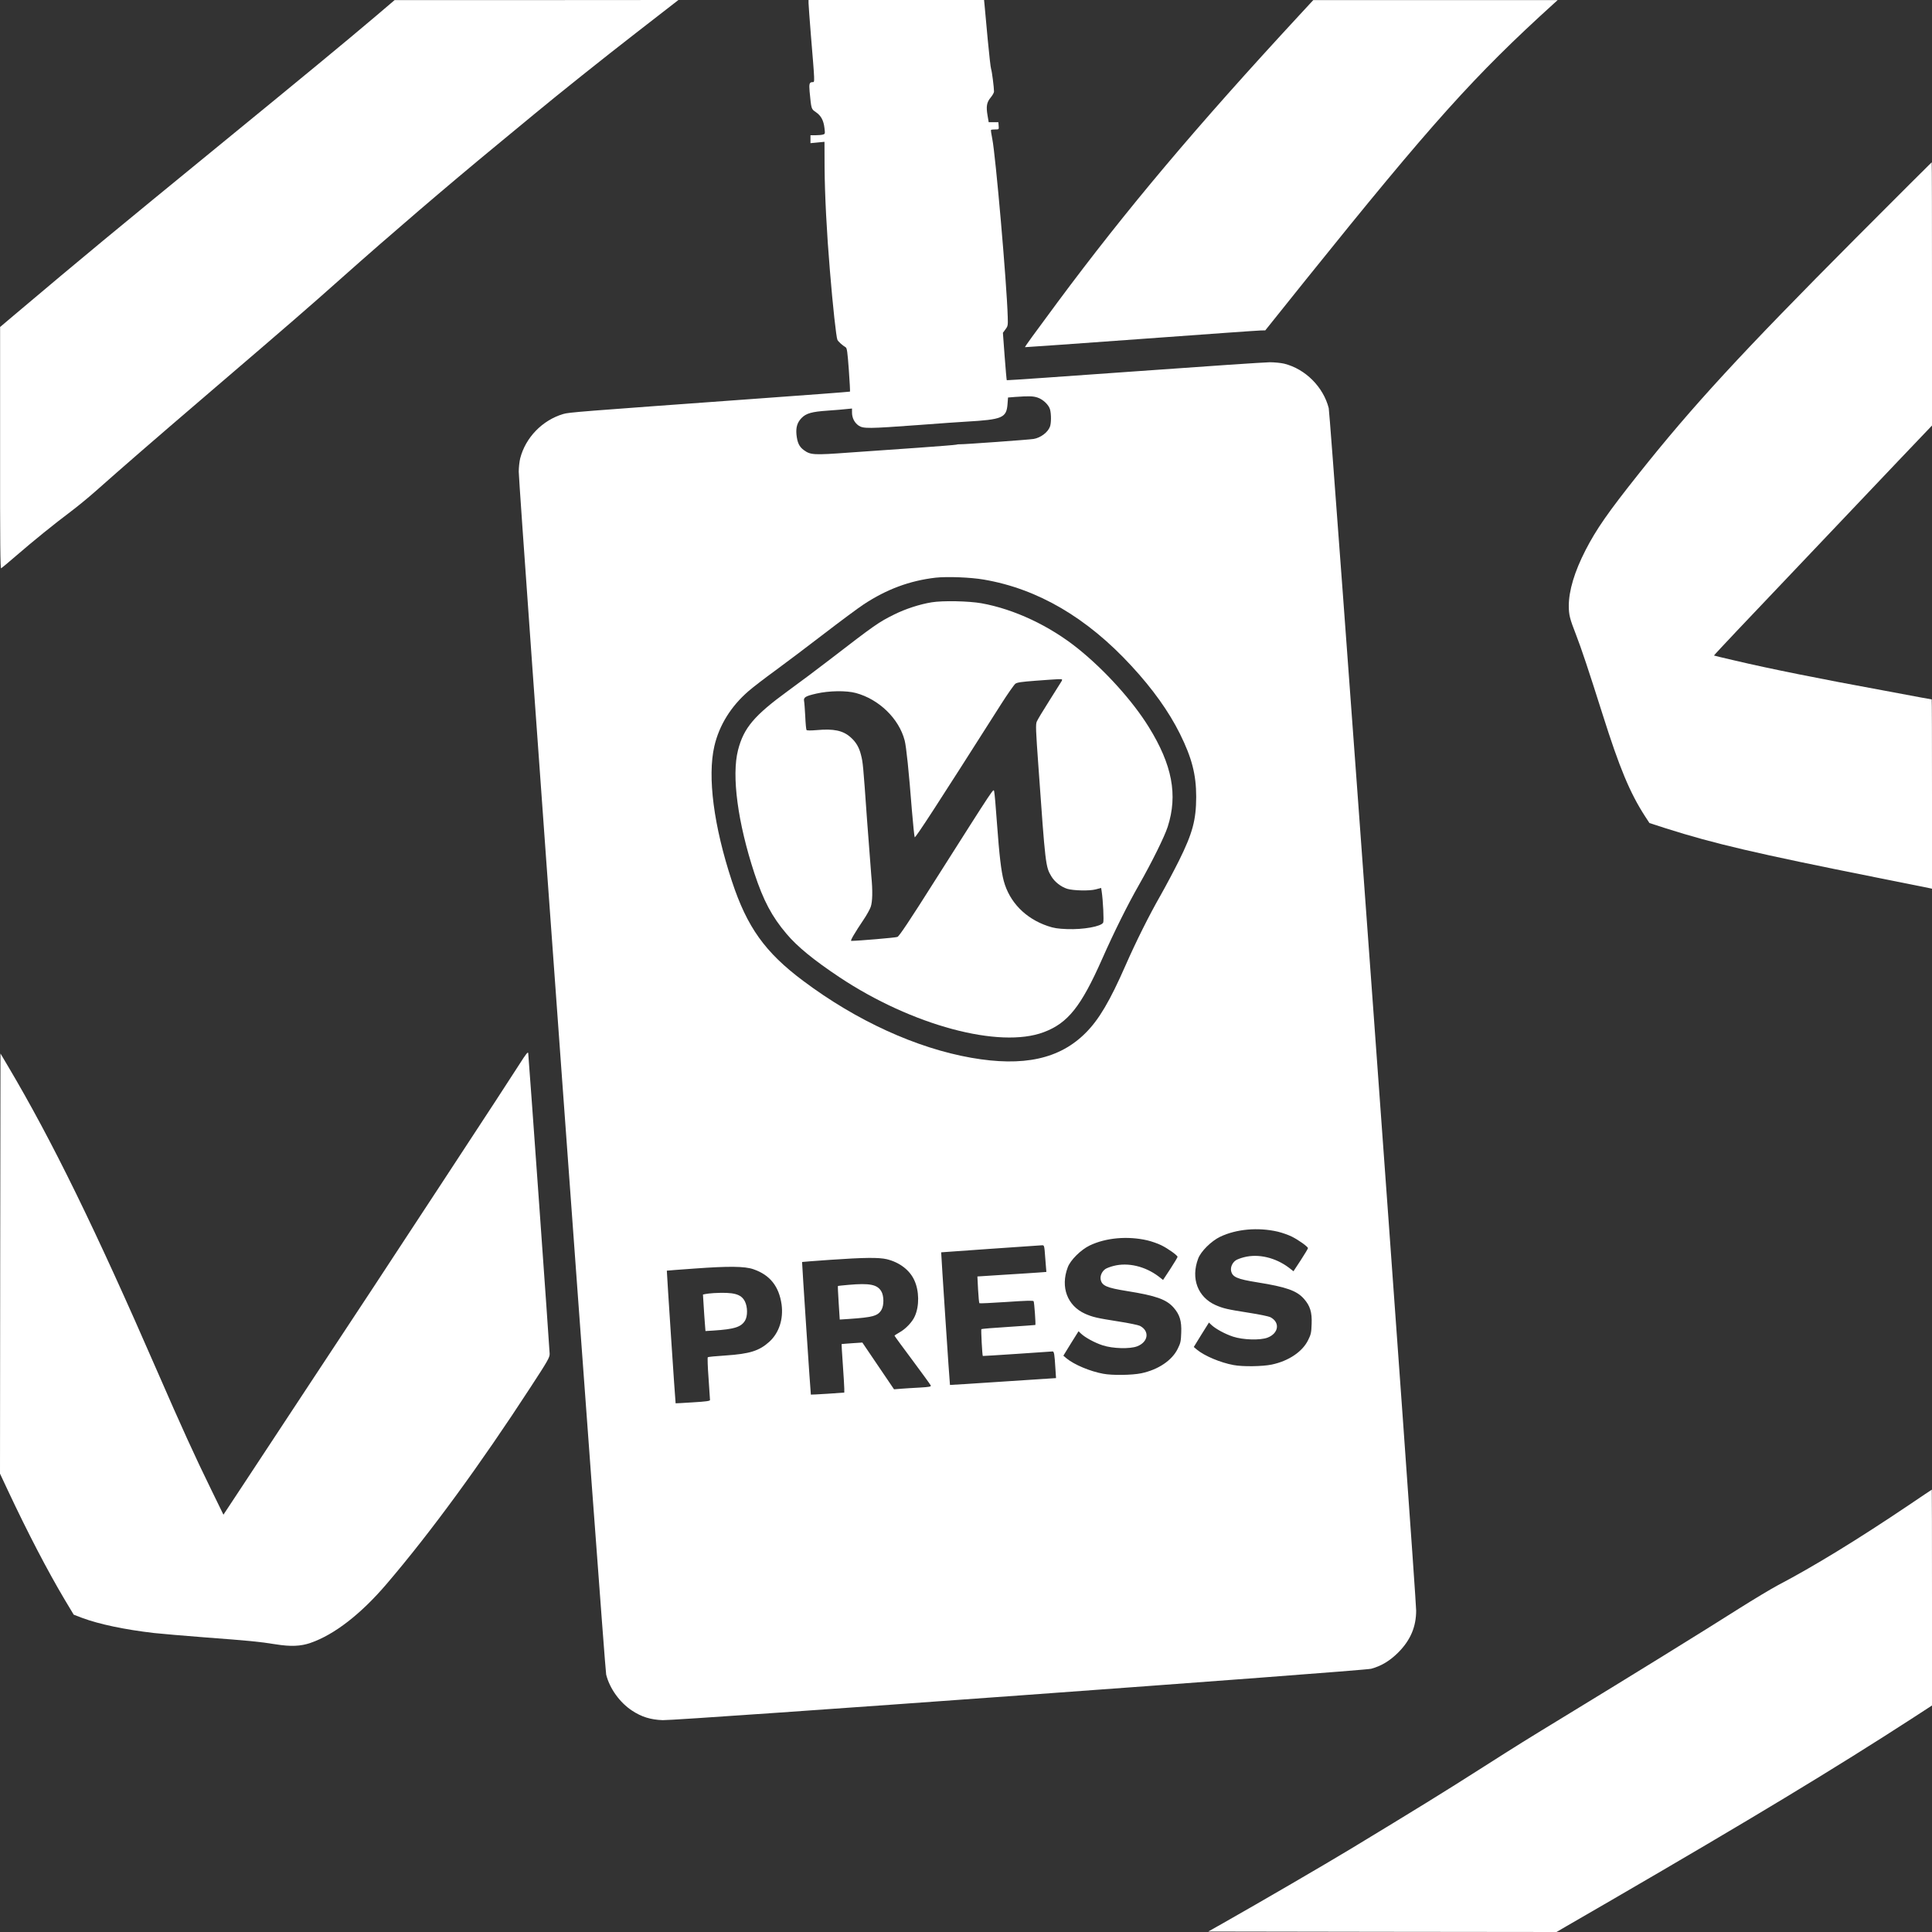 <?xml version="1.0" standalone="no"?>
<!DOCTYPE svg PUBLIC "-//W3C//DTD SVG 20010904//EN"
 "http://www.w3.org/TR/2001/REC-SVG-20010904/DTD/svg10.dtd">
<svg version="1.0" xmlns="http://www.w3.org/2000/svg"
 width="2000pt" height="2000pt" viewBox="0 0 2000 2000"
 preserveAspectRatio="xMidYMid meet">

<rect x="0" y="0" width="2000" height="2000" fill="#333333" stroke="none"/>

<g transform="translate(0,2000) scale(0.1,-0.1)"
fill="#ffffff" stroke="none">
<path d="M3890 19833 c-305 -259 -753 -628 -1560 -1288 -1224 -1001 -1426
-1168 -2193 -1815 l-136 -115 0 -1253 c-1 -998 2 -1252 11 -1245 7 4 79 64
160 134 172 149 392 327 568 459 69 52 184 147 255 210 275 244 554 487 1235
1070 752 644 967 830 1315 1140 490 436 1079 941 1595 1366 140 116 316 260
390 322 251 208 713 577 1055 842 187 145 362 281 389 302 l49 38 -1469 -1
-1469 0 -195 -166z"/>
<path d="M8370 19968 c0 -18 11 -166 24 -328 42 -507 41 -490 19 -490 -34 0
-39 -16 -32 -97 18 -185 16 -180 65 -214 54 -37 80 -86 89 -166 7 -57 6 -60
-16 -66 -13 -4 -48 -7 -76 -7 l-53 0 0 -41 0 -41 73 7 72 7 1 -264 c2 -283 22
-676 55 -1068 30 -369 66 -696 78 -718 10 -20 52 -57 85 -77 14 -8 19 -46 33
-233 9 -122 14 -224 12 -226 -2 -2 -449 -36 -994 -75 -1818 -132 -1917 -139
-1975 -157 -216 -64 -390 -244 -445 -459 -8 -32 -15 -95 -15 -138 0 -152 889
-12389 905 -12452 36 -145 142 -291 269 -374 99 -65 191 -93 316 -98 146 -6
7250 510 7334 532 104 28 194 82 281 169 126 127 185 265 185 434 0 159 -889
12383 -905 12447 -56 219 -241 405 -460 460 -32 8 -100 15 -151 15 -50 0 -682
-43 -1404 -95 -722 -52 -1315 -93 -1318 -91 -2 3 -12 114 -22 248 l-18 243 26
35 c25 33 27 40 24 130 -10 350 -126 1675 -160 1843 -10 48 -16 90 -13 92 2 3
22 5 43 5 39 0 39 0 36 38 l-3 37 -50 0 -50 0 -12 70 c-16 93 -9 136 33 186
19 23 34 50 34 61 0 42 -22 214 -30 233 -5 11 -20 148 -35 305 -14 157 -29
313 -32 348 l-6 62 -908 0 -909 0 0 -32z m2372 -4084 c56 -19 115 -75 128
-123 13 -47 13 -142 -1 -178 -22 -59 -97 -115 -169 -127 -48 -8 -729 -57 -760
-55 -14 1 -32 -1 -40 -4 -8 -3 -186 -17 -395 -32 -209 -14 -530 -37 -714 -50
-368 -27 -400 -25 -469 25 -48 35 -68 76 -77 161 -7 75 8 125 52 171 47 49
106 66 269 77 82 6 173 13 202 17 l52 5 0 -41 c0 -56 25 -106 69 -136 48 -32
100 -32 616 6 226 17 448 33 495 35 378 22 419 39 430 183 l5 67 75 6 c140 10
186 9 232 -7z m-557 -1884 c557 -95 1068 -394 1528 -894 220 -238 387 -472
501 -701 124 -250 169 -423 169 -655 -1 -239 -37 -374 -178 -659 -51 -102
-136 -262 -189 -356 -122 -213 -257 -484 -365 -730 -162 -369 -274 -558 -410
-695 -270 -273 -646 -355 -1187 -260 -568 100 -1188 383 -1738 795 -396 296
-582 556 -739 1032 -189 573 -255 1082 -182 1399 50 216 172 413 354 570 46
40 171 136 280 215 108 79 333 249 501 378 168 129 352 266 410 304 238 157
477 246 746 277 119 13 362 4 499 -20z m3042 -6750 c46 -11 111 -34 145 -51
71 -35 168 -105 168 -120 0 -5 -34 -62 -75 -125 l-75 -114 -46 36 c-140 106
-318 148 -467 109 -32 -8 -69 -22 -83 -31 -36 -24 -57 -70 -50 -109 13 -65 61
-86 273 -120 300 -48 407 -86 482 -171 63 -72 84 -138 79 -260 -3 -89 -7 -108
-36 -166 -59 -121 -202 -217 -377 -254 -96 -20 -301 -23 -395 -5 -136 25 -300
94 -379 159 l-33 28 78 127 79 126 25 -24 c43 -41 142 -95 225 -122 104 -34
281 -39 357 -10 116 45 131 159 28 212 -16 8 -115 29 -220 45 -229 36 -266 45
-347 80 -184 83 -257 275 -180 480 27 75 136 183 228 227 167 80 392 100 596
53z m-1350 -90 c46 -11 111 -34 145 -51 71 -35 168 -105 168 -120 0 -5 -34
-62 -75 -125 l-75 -114 -46 36 c-140 106 -318 148 -467 109 -32 -8 -69 -22
-83 -31 -36 -24 -57 -70 -50 -109 13 -65 61 -86 273 -120 300 -48 407 -86 482
-171 63 -72 84 -138 79 -260 -3 -89 -7 -108 -36 -166 -59 -121 -202 -217 -377
-254 -96 -20 -301 -23 -395 -5 -136 25 -300 94 -379 159 l-33 28 78 127 79
126 25 -24 c43 -41 142 -95 225 -122 104 -34 281 -39 357 -10 116 45 131 159
28 212 -16 8 -115 29 -220 45 -229 36 -266 45 -347 80 -184 83 -257 275 -180
480 27 75 136 183 228 227 167 80 392 100 596 53z m-1063 -102 c3 -29 8 -92
11 -139 l7 -86 -79 -6 c-43 -3 -203 -14 -356 -23 l-279 -18 7 -136 c4 -74 10
-138 14 -141 3 -3 129 3 280 13 199 14 276 16 281 8 7 -11 23 -240 18 -246 -2
-1 -127 -10 -278 -20 -151 -9 -278 -20 -281 -23 -5 -5 9 -272 15 -278 1 -1
161 9 356 22 195 14 360 25 367 25 15 0 20 -34 28 -170 l7 -106 -549 -36
c-301 -20 -548 -36 -549 -35 -3 3 -93 1371 -91 1373 2 1 948 67 1044 73 19 1
22 -5 27 -51z m-1635 -93 c132 -32 238 -112 286 -218 51 -110 53 -267 5 -373
-25 -58 -94 -131 -157 -166 -29 -17 -53 -32 -53 -35 0 -3 83 -117 185 -253
101 -136 187 -254 190 -262 5 -13 -14 -16 -112 -22 -65 -3 -152 -9 -193 -12
l-75 -6 -164 242 -164 242 -106 -7 c-58 -4 -107 -8 -109 -9 -1 -2 5 -97 13
-212 8 -115 15 -227 15 -250 l0 -40 -172 -12 c-95 -6 -173 -10 -174 -9 -3 3
-93 1371 -91 1373 1 1 130 11 287 22 360 25 506 26 589 7z m-1380 -104 c172
-59 265 -177 292 -365 20 -151 -26 -293 -126 -385 -105 -95 -203 -126 -455
-143 -96 -6 -179 -14 -183 -18 -4 -4 -1 -102 8 -218 8 -116 15 -218 15 -225 0
-10 -42 -16 -177 -24 -98 -6 -178 -11 -179 -10 -3 3 -93 1371 -91 1373 1 1
130 11 287 22 355 26 520 24 609 -7z"/>
<path d="M9645 13765 c-124 -20 -271 -68 -388 -126 -161 -80 -200 -107 -658
-460 -124 -96 -322 -244 -439 -329 -353 -257 -461 -385 -520 -615 -68 -266 -3
-751 170 -1277 93 -281 180 -446 332 -625 112 -133 281 -271 548 -449 749
-498 1656 -742 2115 -569 250 94 386 265 604 757 121 274 263 560 379 763 136
239 267 504 300 606 106 330 47 641 -196 1033 -166 269 -453 587 -732 811
-293 236 -660 409 -1000 470 -130 23 -398 29 -515 10z m1345 -816 c-6 -11 -64
-102 -127 -202 -64 -100 -122 -197 -130 -216 -13 -30 -11 -83 17 -470 72
-1017 74 -1033 133 -1132 34 -58 101 -110 165 -130 63 -19 230 -23 294 -6 l57
15 5 -32 c15 -98 25 -310 16 -327 -22 -40 -205 -73 -373 -67 -98 4 -138 10
-202 32 -230 78 -395 248 -454 466 -27 102 -46 261 -71 605 -11 160 -24 303
-28 320 -9 34 26 86 -608 -912 -271 -429 -376 -585 -394 -592 -19 -8 -411 -41
-478 -41 -13 0 36 83 128 220 32 47 65 107 74 133 18 55 21 163 6 317 -5 58
-25 323 -45 590 -40 568 -42 586 -62 665 -19 78 -52 134 -108 183 -79 70 -174
90 -350 74 -62 -5 -102 -5 -106 1 -4 5 -10 68 -13 141 -4 72 -9 143 -12 157
-8 40 13 53 127 79 131 30 309 33 409 6 240 -65 446 -265 505 -491 17 -66 43
-315 75 -725 12 -145 25 -270 29 -277 6 -12 227 328 894 1377 68 107 135 202
148 212 19 14 64 20 209 31 102 8 207 15 233 16 45 1 47 0 37 -20z"/>
<path d="M8781 6699 c-57 -5 -106 -10 -107 -12 -2 -2 2 -81 8 -175 l11 -172
91 6 c251 17 304 31 341 95 27 46 26 143 -1 190 -42 72 -120 88 -343 68z"/>
<path d="M7390 6614 c-36 -2 -76 -7 -89 -10 l-24 -5 7 -112 c4 -62 9 -147 13
-189 l6 -77 81 5 c217 14 287 36 328 102 29 47 28 143 -1 200 -39 77 -116 97
-321 86z"/>
<path d="M13459 19852 c-1079 -1166 -1798 -2020 -2510 -2979 -256 -345 -342
-464 -338 -467 2 -1 542 37 1199 85 657 48 1216 88 1241 88 l47 1 423 528
c1299 1616 1743 2111 2564 2855 l40 36 -1265 0 -1265 0 -136 -147z"/>
<path d="M19219 17543 c-1198 -1203 -1698 -1746 -2261 -2455 -311 -391 -432
-565 -544 -782 -115 -224 -174 -420 -174 -580 1 -93 10 -130 74 -294 57 -147
130 -366 276 -827 175 -554 282 -811 438 -1053 l47 -72 170 -55 c500 -159 934
-260 2185 -510 289 -58 535 -108 548 -110 l22 -5 0 980 c0 539 -1 980 -3 980
-2 0 -52 9 -113 20 -60 12 -228 43 -374 70 -671 123 -1195 228 -1550 312 -118
27 -216 51 -217 52 -2 1 104 114 234 252 491 517 1341 1412 1675 1764 l348
365 0 1363 c0 749 -1 1362 -3 1362 -2 0 -352 -350 -778 -777z"/>
<path d="M5377 8983 c-89 -139 -296 -457 -804 -1231 -153 -233 -340 -518 -417
-635 -171 -262 -297 -453 -930 -1412 -275 -418 -594 -901 -707 -1073 l-206
-312 -126 258 c-170 347 -307 648 -557 1222 -645 1482 -1091 2393 -1548 3164
l-77 130 -3 -2175 -2 -2174 82 -175 c206 -439 410 -830 585 -1125 l96 -160 86
-33 c177 -66 444 -122 746 -157 72 -8 308 -28 525 -45 464 -35 561 -44 735
-72 157 -25 259 -20 360 15 246 85 522 299 788 611 454 531 968 1234 1489
2035 179 274 198 308 198 346 0 37 -215 3051 -222 3113 -2 18 -24 -9 -91 -115z"/>
<path d="M19755 4416 c-517 -348 -981 -633 -1350 -826 -66 -35 -246 -143 -400
-240 -386 -245 -1116 -696 -1815 -1122 -381 -232 -481 -294 -840 -523 -396
-253 -695 -437 -1365 -843 -285 -172 -924 -544 -1328 -773 l-149 -84 1803 -3
1802 -2 101 59 c56 32 259 150 451 261 1464 850 2323 1369 3143 1900 l192 125
0 1117 c0 615 -1 1118 -2 1117 -2 0 -111 -74 -243 -163z"/>
</g>
</svg>
